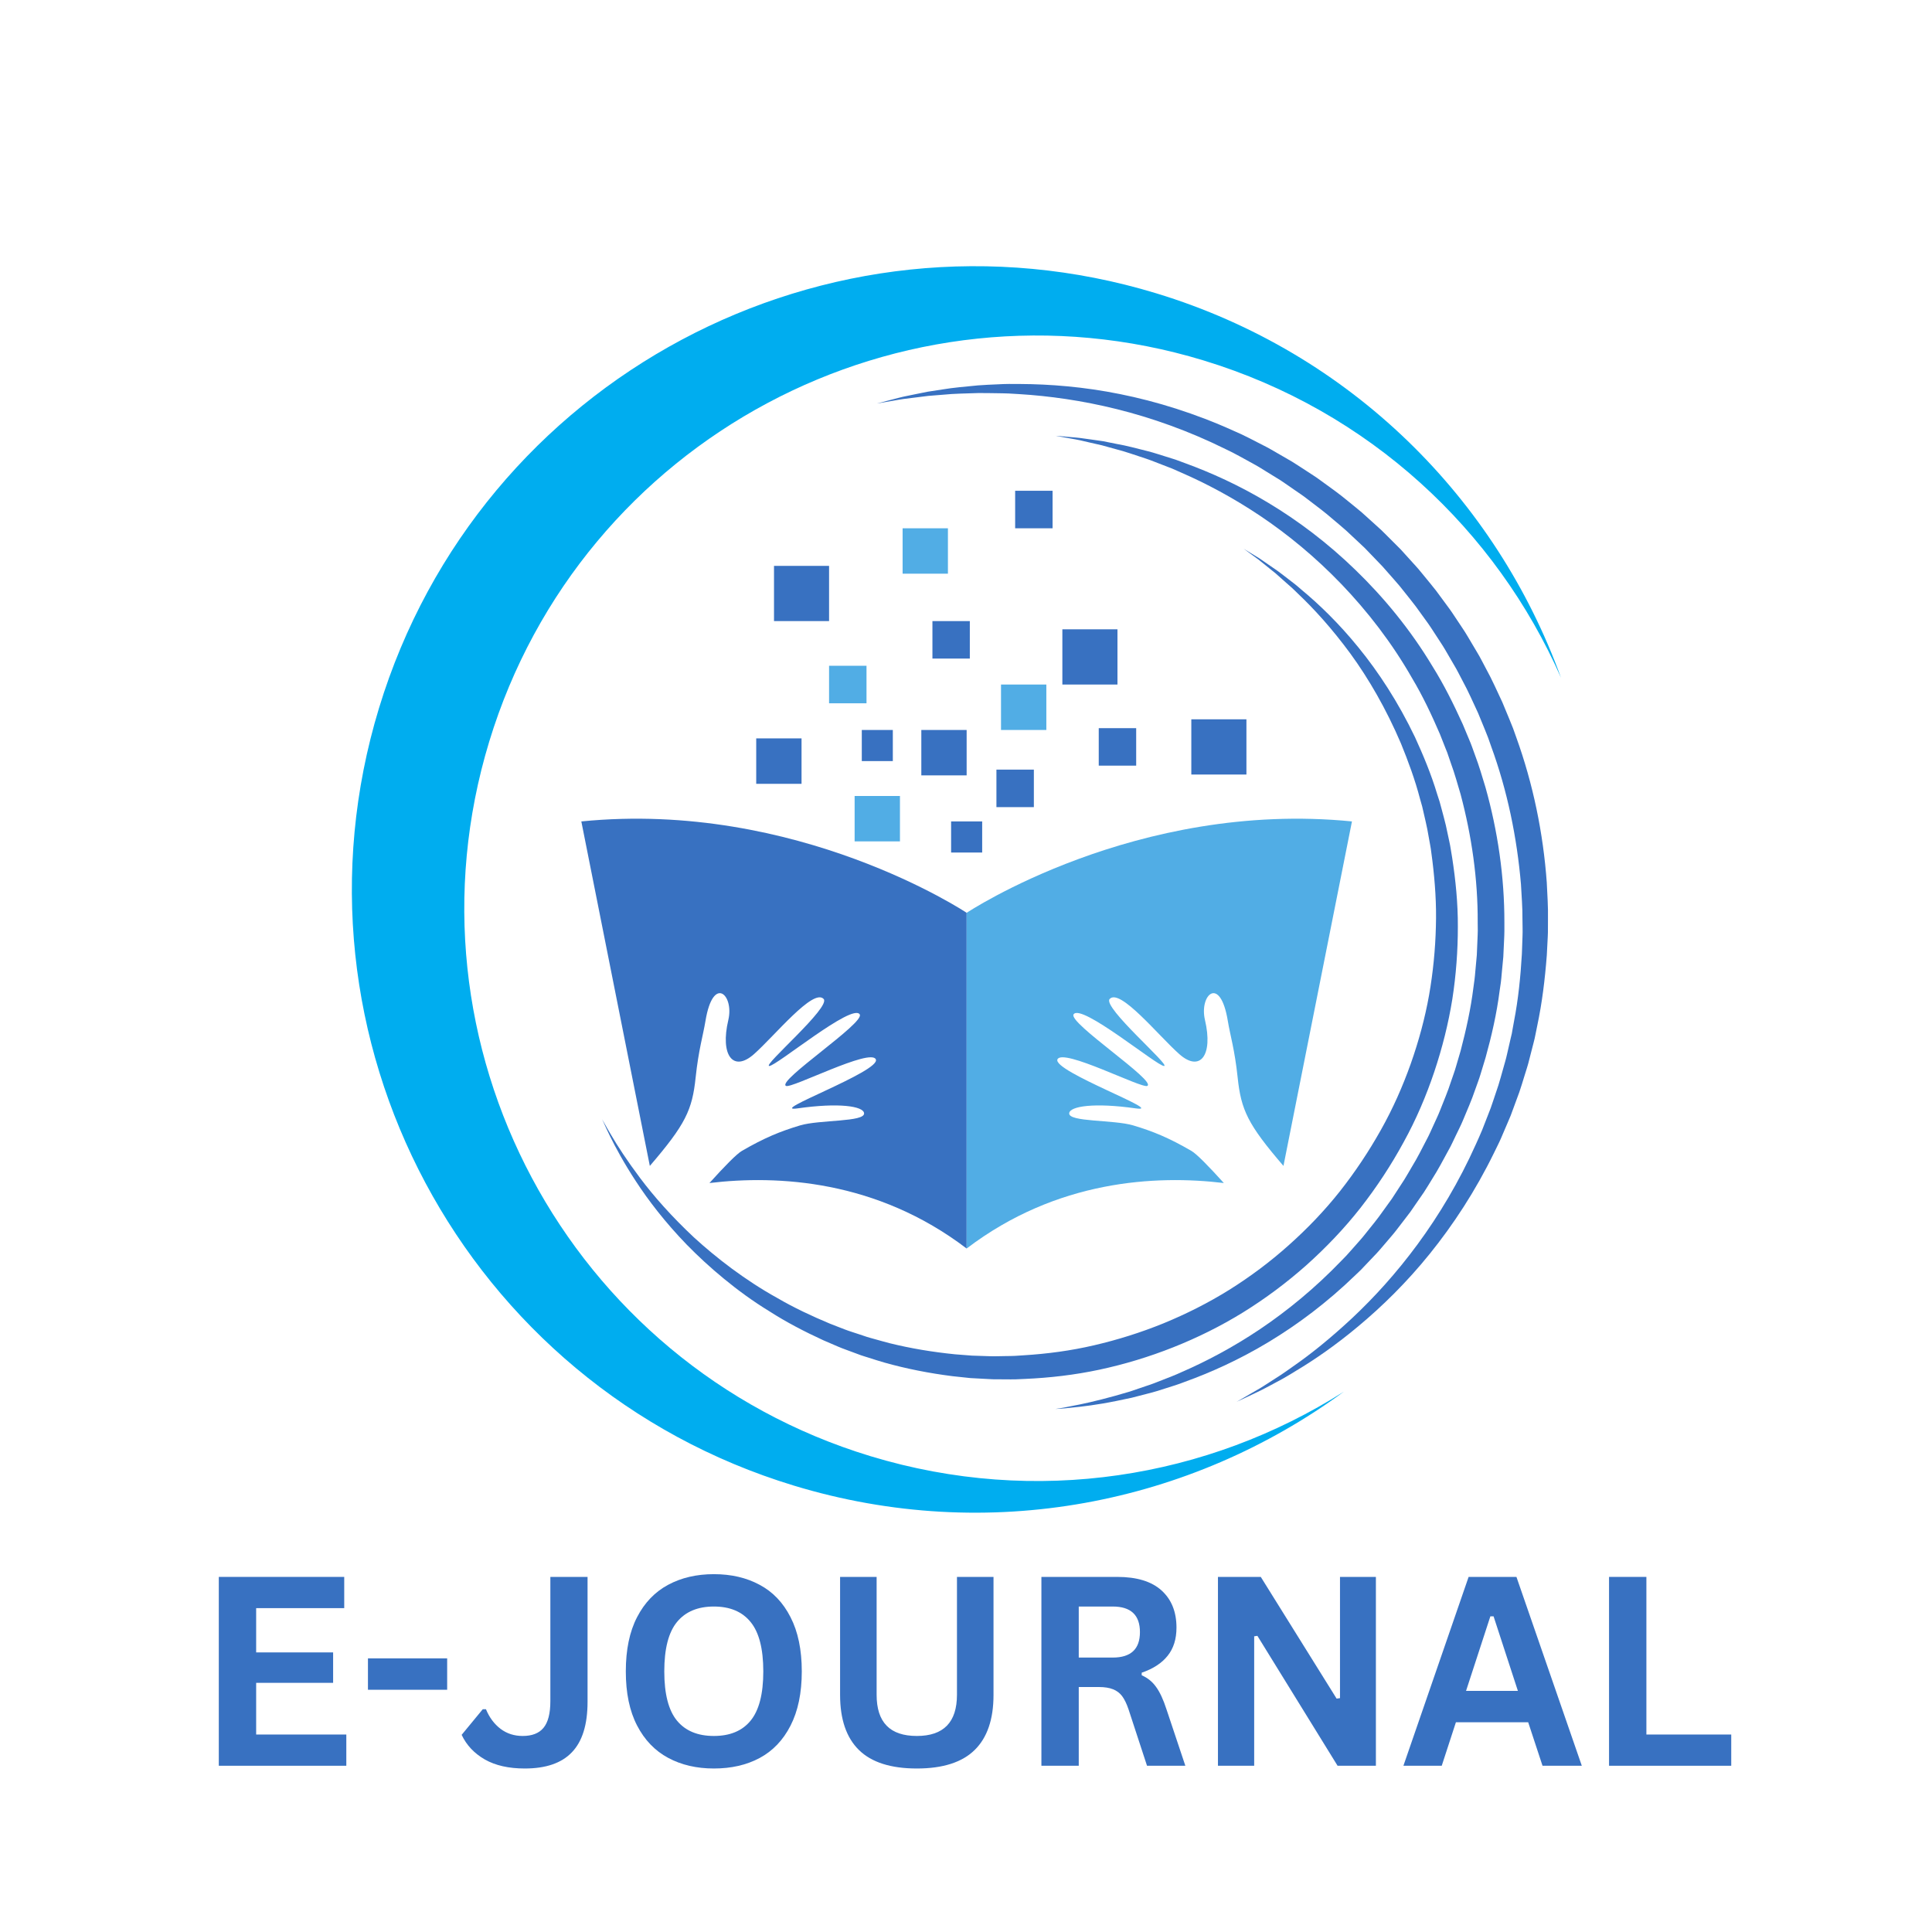<svg xmlns="http://www.w3.org/2000/svg" xmlns:xlink="http://www.w3.org/1999/xlink" width="250" zoomAndPan="magnify" viewBox="0 0 187.5 187.5" height="250" preserveAspectRatio="xMidYMid meet" version="1.0"><defs><g/><clipPath id="0e9a9616d3"><path d="M 56.414 79 L 94 79 L 94 121.18 L 56.414 121.18 Z M 56.414 79 " clip-rule="nonzero"/></clipPath><clipPath id="ac046b4cd2"><path d="M 93 79 L 131.203 79 L 131.203 121.18 L 93 121.18 Z M 93 79 " clip-rule="nonzero"/></clipPath><clipPath id="c217b7a155"><path d="M 98 47.617 L 103 47.617 L 103 52 L 98 52 Z M 98 47.617 " clip-rule="nonzero"/></clipPath><clipPath id="47e32211c5"><path d="M 34 25 L 151.5 25 L 151.5 147 L 34 147 Z M 34 25 " clip-rule="nonzero"/></clipPath></defs><g clip-path="url(#0e9a9616d3)"><path fill="#3871c1" d="M 72.004 111.691 C 74.188 110.426 75.699 109.805 77.652 109.219 C 79.539 108.656 83.941 108.906 83.859 108.039 C 83.793 107.352 81.414 106.996 77.418 107.566 C 74.293 108.016 85.508 103.965 85 102.812 C 84.5 101.68 76.82 105.668 76.281 105.387 C 75.367 104.91 83.945 99.281 83.438 98.449 C 82.738 97.301 75.305 103.492 74.652 103.453 C 74 103.418 80.664 97.734 79.934 96.949 C 78.93 95.875 75.195 100.512 73.176 102.301 C 71.16 104.09 69.871 102.43 70.684 98.988 C 71.258 96.551 69.207 94.578 68.465 99.086 C 68.23 100.508 67.797 101.875 67.512 104.562 C 67.184 107.727 66.531 109.117 63.066 113.152 L 56.418 79.719 C 77.363 77.629 93.812 88.586 93.812 88.586 L 93.812 121.168 C 85.074 114.512 75.461 114.02 68.852 114.812 C 70.332 113.172 71.492 111.988 72.004 111.691 " fill-opacity="1" fill-rule="nonzero"/></g><g clip-path="url(#ac046b4cd2)"><path fill="#51ade5" d="M 115.621 111.691 C 113.438 110.426 111.93 109.805 109.973 109.219 C 108.086 108.656 103.684 108.906 103.766 108.039 C 103.832 107.352 106.211 106.996 110.207 107.566 C 113.332 108.016 102.117 103.965 102.625 102.812 C 103.129 101.68 110.805 105.668 111.344 105.387 C 112.258 104.91 103.68 99.281 104.188 98.449 C 104.887 97.301 112.324 103.492 112.973 103.453 C 113.625 103.418 106.961 97.734 107.695 96.949 C 108.695 95.875 112.43 100.512 114.449 102.301 C 116.465 104.09 117.754 102.43 116.941 98.988 C 116.367 96.551 118.422 94.578 119.16 99.086 C 119.395 100.508 119.832 101.875 120.113 104.562 C 120.445 107.727 121.094 109.117 124.559 113.152 L 131.207 79.719 C 110.262 77.629 93.812 88.59 93.812 88.59 L 93.812 121.168 C 102.555 114.512 112.164 114.02 118.773 114.812 C 117.293 113.172 116.133 111.988 115.621 111.691 " fill-opacity="1" fill-rule="nonzero"/></g><path fill="#3871c1" d="M 95.32 82.738 L 92.305 82.738 L 92.305 79.719 L 95.32 79.719 L 95.32 82.738 " fill-opacity="1" fill-rule="nonzero"/><path fill="#3871c1" d="M 86.648 73.863 L 83.637 73.863 L 83.637 70.844 L 86.648 70.844 L 86.648 73.863 " fill-opacity="1" fill-rule="nonzero"/><path fill="#3871c1" d="M 100.336 78.332 L 96.703 78.332 L 96.703 74.691 L 100.336 74.691 L 100.336 78.332 " fill-opacity="1" fill-rule="nonzero"/><path fill="#3871c1" d="M 110.266 74.305 L 106.633 74.305 L 106.633 70.668 L 110.266 70.668 L 110.266 74.305 " fill-opacity="1" fill-rule="nonzero"/><path fill="#3871c1" d="M 94.121 63.914 L 90.492 63.914 L 90.492 60.277 L 94.121 60.277 L 94.121 63.914 " fill-opacity="1" fill-rule="nonzero"/><g clip-path="url(#c217b7a155)"><path fill="#3871c1" d="M 102.152 51.27 L 98.52 51.27 L 98.52 47.629 L 102.152 47.629 L 102.152 51.27 " fill-opacity="1" fill-rule="nonzero"/></g><path fill="#51ade5" d="M 84.094 68.254 L 80.461 68.254 L 80.461 64.613 L 84.094 64.613 L 84.094 68.254 " fill-opacity="1" fill-rule="nonzero"/><path fill="#51ade5" d="M 101.547 70.844 L 97.148 70.844 L 97.148 66.434 L 101.547 66.434 L 101.547 70.844 " fill-opacity="1" fill-rule="nonzero"/><path fill="#3871c1" d="M 77.789 76.07 L 73.391 76.07 L 73.391 71.66 L 77.789 71.66 L 77.789 76.07 " fill-opacity="1" fill-rule="nonzero"/><path fill="#3871c1" d="M 93.812 75.25 L 89.414 75.25 L 89.414 70.844 L 93.812 70.844 L 93.812 75.25 " fill-opacity="1" fill-rule="nonzero"/><path fill="#51ade5" d="M 91.996 55.676 L 87.598 55.676 L 87.598 51.27 L 91.996 51.27 L 91.996 55.676 " fill-opacity="1" fill-rule="nonzero"/><path fill="#51ade5" d="M 87.34 81.656 L 82.941 81.656 L 82.941 77.25 L 87.34 77.25 L 87.34 81.656 " fill-opacity="1" fill-rule="nonzero"/><path fill="#3871c1" d="M 108.449 66.434 L 103.102 66.434 L 103.102 61.074 L 108.449 61.074 L 108.449 66.434 " fill-opacity="1" fill-rule="nonzero"/><path fill="#3871c1" d="M 120.965 75.168 L 115.617 75.168 L 115.617 69.809 L 120.965 69.809 L 120.965 75.168 " fill-opacity="1" fill-rule="nonzero"/><path fill="#3871c1" d="M 80.461 60.277 L 75.117 60.277 L 75.117 54.918 L 80.461 54.918 L 80.461 60.277 " fill-opacity="1" fill-rule="nonzero"/><path fill="#3871c1" d="M 144.996 111.879 C 145.219 111.41 145.465 110.949 145.672 110.469 C 145.879 109.984 146.086 109.5 146.297 109.008 C 146.398 108.766 146.504 108.52 146.609 108.273 C 146.699 108.02 146.793 107.77 146.887 107.52 C 147.074 107.012 147.262 106.504 147.449 105.992 C 147.629 105.477 147.781 104.949 147.945 104.426 C 148.105 103.898 148.289 103.375 148.414 102.832 C 148.555 102.293 148.691 101.75 148.832 101.207 L 148.934 100.797 L 149.02 100.383 C 149.078 100.105 149.133 99.832 149.188 99.551 C 149.66 97.332 149.938 95.039 150.117 92.711 C 150.148 92.129 150.176 91.543 150.207 90.957 C 150.227 90.664 150.227 90.371 150.227 90.074 L 150.23 89.191 C 150.254 88.008 150.168 86.824 150.113 85.633 C 149.77 80.883 148.793 76.094 147.145 71.535 L 146.84 70.68 C 146.73 70.398 146.613 70.117 146.5 69.836 C 146.27 69.277 146.043 68.715 145.805 68.16 C 145.289 67.066 144.805 65.957 144.219 64.898 L 143.797 64.098 C 143.656 63.832 143.516 63.566 143.355 63.309 C 143.051 62.793 142.742 62.273 142.434 61.758 C 142.133 61.238 141.781 60.75 141.457 60.25 C 141.125 59.75 140.801 59.246 140.438 58.773 C 140.086 58.293 139.73 57.816 139.379 57.336 C 139.016 56.867 138.633 56.414 138.262 55.957 L 137.699 55.273 C 137.508 55.047 137.309 54.832 137.109 54.613 C 136.715 54.18 136.32 53.746 135.93 53.312 C 135.52 52.895 135.105 52.488 134.695 52.078 C 134.488 51.875 134.281 51.668 134.078 51.465 C 133.867 51.266 133.652 51.078 133.438 50.883 C 133.012 50.496 132.582 50.113 132.16 49.73 C 131.727 49.359 131.277 49.008 130.84 48.648 C 129.973 47.918 129.051 47.277 128.152 46.621 C 127.711 46.285 127.234 46.004 126.777 45.695 C 126.316 45.398 125.863 45.094 125.402 44.809 C 124.93 44.535 124.465 44.266 124 43.996 C 123.535 43.727 123.074 43.453 122.598 43.219 C 121.648 42.738 120.73 42.234 119.773 41.832 C 116.004 40.121 112.242 38.961 108.715 38.25 C 105.184 37.535 101.887 37.281 98.977 37.266 C 98.613 37.266 98.258 37.262 97.906 37.262 C 97.555 37.258 97.207 37.285 96.867 37.297 C 96.191 37.332 95.535 37.348 94.91 37.402 C 93.66 37.523 92.512 37.621 91.484 37.793 C 90.973 37.871 90.488 37.945 90.031 38.016 C 89.574 38.105 89.152 38.195 88.754 38.273 C 88.359 38.355 87.996 38.43 87.66 38.5 C 87.328 38.574 87.031 38.66 86.762 38.727 C 85.688 39.004 85.113 39.156 85.113 39.156 C 85.113 39.156 85.699 39.055 86.789 38.871 C 87.062 38.824 87.367 38.766 87.703 38.719 C 88.039 38.676 88.41 38.629 88.805 38.582 C 89.203 38.531 89.629 38.477 90.086 38.422 C 90.543 38.387 91.031 38.344 91.543 38.305 C 92.566 38.199 93.707 38.188 94.945 38.145 C 95.562 38.137 96.207 38.16 96.875 38.164 C 97.207 38.176 97.547 38.168 97.895 38.188 C 98.238 38.211 98.59 38.23 98.945 38.25 C 101.793 38.426 104.992 38.863 108.387 39.707 C 111.781 40.551 115.367 41.816 118.941 43.586 C 119.848 44.004 120.719 44.52 121.617 45.004 C 122.07 45.242 122.5 45.52 122.941 45.793 C 123.379 46.062 123.82 46.336 124.266 46.609 C 124.703 46.895 125.129 47.203 125.562 47.5 C 125.992 47.805 126.445 48.086 126.859 48.418 C 127.703 49.07 128.574 49.699 129.387 50.418 C 129.801 50.77 130.223 51.113 130.629 51.477 C 131.027 51.852 131.43 52.227 131.832 52.602 C 132.031 52.789 132.234 52.973 132.434 53.168 C 132.625 53.367 132.816 53.562 133.008 53.762 C 133.395 54.164 133.777 54.562 134.164 54.965 C 134.535 55.383 134.902 55.801 135.273 56.223 C 135.457 56.434 135.645 56.641 135.824 56.859 L 136.352 57.52 C 136.699 57.961 137.059 58.398 137.398 58.848 C 137.73 59.309 138.062 59.766 138.395 60.227 C 138.734 60.684 139.039 61.164 139.348 61.641 C 139.652 62.125 139.984 62.59 140.27 63.086 C 140.555 63.582 140.844 64.074 141.133 64.57 C 141.281 64.816 141.418 65.066 141.551 65.324 L 141.949 66.086 C 142.5 67.094 142.957 68.152 143.445 69.195 C 143.668 69.727 143.883 70.262 144.102 70.793 C 144.207 71.062 144.32 71.328 144.422 71.598 L 144.707 72.41 C 146.293 76.742 147.223 81.297 147.609 85.82 C 147.668 86.953 147.766 88.082 147.754 89.207 L 147.766 90.051 C 147.77 90.332 147.773 90.613 147.758 90.895 C 147.738 91.453 147.719 92.012 147.699 92.566 C 147.57 94.789 147.348 96.988 146.934 99.117 C 146.887 99.387 146.84 99.652 146.789 99.918 L 146.719 100.316 L 146.625 100.707 C 146.504 101.234 146.387 101.754 146.266 102.273 C 146.156 102.797 145.992 103.301 145.855 103.809 C 145.707 104.316 145.578 104.828 145.418 105.324 C 145.25 105.82 145.086 106.312 144.922 106.805 C 144.84 107.047 144.754 107.293 144.672 107.535 C 144.578 107.777 144.484 108.016 144.395 108.25 C 144.207 108.727 144.023 109.203 143.84 109.672 C 143.652 110.141 143.434 110.594 143.234 111.051 C 141.602 114.691 139.648 117.941 137.578 120.754 C 135.508 123.57 133.324 125.953 131.242 127.906 C 129.156 129.855 127.203 131.426 125.508 132.598 C 125.086 132.891 124.695 133.184 124.309 133.434 C 123.922 133.68 123.559 133.914 123.223 134.133 C 122.883 134.348 122.578 134.555 122.285 134.73 C 121.988 134.898 121.723 135.055 121.484 135.191 C 121.004 135.473 120.637 135.684 120.391 135.828 C 120.266 135.902 120.172 135.953 120.105 135.988 C 120.043 136.02 120.008 136.039 120.008 136.039 C 120.008 136.039 120.043 136.023 120.109 135.996 C 120.176 135.969 120.277 135.926 120.406 135.863 C 120.664 135.742 121.051 135.559 121.555 135.324 C 121.805 135.203 122.086 135.07 122.391 134.922 C 122.699 134.773 123.023 134.59 123.383 134.402 C 123.734 134.211 124.117 134.004 124.527 133.785 C 124.934 133.562 125.344 133.297 125.793 133.027 C 127.578 131.961 129.672 130.523 131.902 128.648 C 134.133 126.781 136.508 124.473 138.766 121.672 C 141.023 118.875 143.18 115.602 144.996 111.879 " fill-opacity="1" fill-rule="nonzero"/><path fill="#3871c1" d="M 132.078 123.238 C 132.242 123.062 132.41 122.891 132.574 122.715 C 132.906 122.367 133.242 122.012 133.578 121.66 C 133.914 121.305 134.219 120.918 134.547 120.547 C 134.863 120.168 135.199 119.801 135.504 119.402 C 135.809 119.008 136.117 118.609 136.422 118.207 C 136.578 118.008 136.73 117.805 136.883 117.602 C 137.027 117.395 137.172 117.184 137.316 116.973 C 137.609 116.551 137.898 116.129 138.191 115.707 C 138.477 115.273 138.738 114.828 139.012 114.387 C 139.574 113.508 140.059 112.578 140.566 111.648 C 140.832 111.191 141.043 110.699 141.277 110.223 C 141.504 109.742 141.754 109.27 141.961 108.773 C 142.371 107.781 142.816 106.793 143.16 105.766 C 143.336 105.254 143.543 104.746 143.695 104.223 C 143.855 103.703 144.012 103.176 144.172 102.652 C 144.758 100.543 145.254 98.383 145.535 96.18 L 145.656 95.355 C 145.695 95.082 145.711 94.805 145.738 94.527 L 145.895 92.867 L 145.973 91.199 C 145.98 90.922 146.004 90.641 146 90.363 L 146 89.527 C 146.008 85.07 145.352 80.625 144.164 76.406 C 143.844 75.359 143.543 74.312 143.156 73.297 L 142.879 72.531 L 142.738 72.152 L 142.582 71.777 C 142.375 71.281 142.168 70.781 141.961 70.289 C 141.074 68.336 140.129 66.434 139.023 64.668 C 136.879 61.098 134.293 57.973 131.562 55.328 C 128.832 52.676 125.941 50.512 123.109 48.812 C 120.277 47.102 117.508 45.859 115 44.945 C 114.688 44.832 114.379 44.715 114.078 44.605 C 113.77 44.508 113.465 44.41 113.168 44.32 C 112.57 44.141 112.004 43.941 111.445 43.801 C 110.324 43.52 109.305 43.242 108.363 43.082 C 107.895 42.988 107.453 42.898 107.035 42.816 C 106.617 42.758 106.223 42.703 105.855 42.648 C 105.488 42.598 105.148 42.551 104.84 42.508 C 104.527 42.465 104.242 42.453 103.988 42.426 C 102.977 42.34 102.434 42.293 102.434 42.293 C 102.434 42.293 102.969 42.391 103.969 42.57 C 104.219 42.617 104.5 42.656 104.805 42.727 C 105.105 42.797 105.438 42.875 105.797 42.957 C 106.156 43.039 106.539 43.125 106.949 43.219 C 107.355 43.332 107.789 43.453 108.242 43.578 C 109.16 43.805 110.145 44.16 111.223 44.512 C 111.762 44.691 112.305 44.922 112.879 45.137 C 113.164 45.246 113.453 45.359 113.75 45.473 C 114.039 45.602 114.336 45.73 114.633 45.863 C 117.031 46.906 119.645 48.285 122.309 50.07 C 124.969 51.855 127.66 54.062 130.188 56.695 C 132.715 59.332 135.09 62.387 137.055 65.836 C 138.074 67.539 138.934 69.367 139.742 71.238 C 139.93 71.715 140.117 72.188 140.305 72.668 L 140.449 73.023 L 140.574 73.387 L 140.824 74.117 C 141.184 75.086 141.449 76.086 141.75 77.082 C 142.82 81.098 143.434 85.309 143.41 89.531 L 143.418 90.32 C 143.418 90.586 143.398 90.848 143.391 91.113 L 143.324 92.691 L 143.18 94.266 C 143.152 94.527 143.141 94.793 143.102 95.051 L 142.996 95.832 C 142.738 97.918 142.281 99.969 141.754 101.977 C 141.609 102.477 141.461 102.973 141.316 103.469 C 141.18 103.969 140.988 104.449 140.828 104.938 C 140.516 105.922 140.109 106.863 139.738 107.812 C 139.555 108.289 139.32 108.742 139.117 109.207 C 138.902 109.664 138.711 110.133 138.469 110.574 C 138.004 111.469 137.562 112.363 137.039 113.211 C 136.785 113.637 136.547 114.07 136.285 114.488 C 136.02 114.902 135.75 115.312 135.484 115.719 C 135.352 115.926 135.219 116.129 135.086 116.332 C 134.945 116.531 134.805 116.727 134.66 116.922 C 134.379 117.312 134.098 117.703 133.816 118.09 C 133.535 118.477 133.227 118.84 132.934 119.211 C 132.633 119.578 132.352 119.957 132.043 120.305 C 131.73 120.656 131.422 121.004 131.117 121.352 C 130.965 121.523 130.809 121.695 130.656 121.867 C 130.496 122.031 130.336 122.195 130.176 122.359 C 127.648 124.992 124.957 127.195 122.301 128.984 C 119.645 130.77 117.023 132.145 114.625 133.184 C 114.031 133.461 113.438 133.68 112.867 133.906 C 112.582 134.016 112.305 134.125 112.027 134.234 C 111.754 134.348 111.477 134.426 111.207 134.52 C 110.672 134.703 110.156 134.879 109.66 135.047 C 109.16 135.191 108.684 135.328 108.23 135.461 C 106.41 135.965 104.957 136.285 103.957 136.465 C 103.457 136.562 103.074 136.648 102.816 136.68 C 102.555 136.719 102.422 136.738 102.422 136.738 C 102.422 136.738 102.559 136.73 102.82 136.719 C 103.082 136.711 103.469 136.664 103.977 136.613 C 104.992 136.516 106.48 136.344 108.352 135.961 C 108.816 135.863 109.312 135.762 109.828 135.652 C 110.34 135.52 110.875 135.383 111.43 135.238 C 111.711 135.16 111.996 135.098 112.281 135.004 C 112.57 134.914 112.859 134.82 113.156 134.727 C 113.75 134.539 114.371 134.352 114.992 134.105 C 117.504 133.199 120.273 131.957 123.105 130.25 C 125.938 128.547 128.828 126.383 131.562 123.73 C 131.734 123.566 131.906 123.402 132.078 123.238 " fill-opacity="1" fill-rule="nonzero"/><path fill="#3871c1" d="M 113.852 130.758 C 116.191 129.832 118.477 128.703 120.645 127.363 C 122.812 126.02 124.867 124.488 126.781 122.789 C 128.688 121.082 130.461 119.227 132.035 117.223 C 133.605 115.215 135.004 113.082 136.211 110.867 C 137.43 108.664 138.41 106.359 139.195 104.023 C 139.977 101.688 140.57 99.32 140.949 96.961 C 141.316 94.598 141.484 92.25 141.484 89.953 C 141.496 87.652 141.266 85.41 140.934 83.25 C 140.891 82.98 140.844 82.715 140.801 82.445 C 140.758 82.18 140.715 81.91 140.652 81.648 C 140.539 81.125 140.426 80.602 140.316 80.082 C 140.199 79.566 140.047 79.062 139.918 78.555 C 139.848 78.305 139.781 78.055 139.715 77.805 C 139.637 77.559 139.555 77.312 139.477 77.07 C 138.887 75.105 138.117 73.273 137.328 71.551 C 135.691 68.129 133.777 65.211 131.84 62.84 C 129.91 60.461 127.977 58.613 126.293 57.219 C 126.082 57.043 125.891 56.859 125.684 56.703 C 125.48 56.547 125.281 56.391 125.086 56.242 C 124.699 55.945 124.344 55.664 124 55.414 C 123.305 54.934 122.711 54.523 122.227 54.191 C 121.23 53.582 120.699 53.258 120.699 53.258 C 120.699 53.258 121.199 53.625 122.141 54.312 C 122.594 54.676 123.152 55.129 123.809 55.656 C 124.129 55.934 124.461 56.238 124.824 56.559 C 125.004 56.719 125.191 56.883 125.383 57.051 C 125.574 57.219 125.754 57.414 125.949 57.598 C 127.523 59.082 129.289 61.027 131.062 63.441 C 132.824 65.859 134.527 68.793 135.965 72.16 C 136.656 73.855 137.324 75.648 137.82 77.555 C 137.887 77.793 137.957 78.031 138.023 78.27 C 138.078 78.512 138.133 78.754 138.191 79 C 138.297 79.488 138.426 79.977 138.52 80.477 C 138.613 80.977 138.703 81.48 138.793 81.988 C 138.848 82.238 138.875 82.496 138.91 82.754 C 138.945 83.012 138.977 83.27 139.012 83.527 C 139.266 85.602 139.422 87.746 139.352 89.934 C 139.297 92.121 139.082 94.348 138.691 96.578 C 138.293 98.809 137.688 101.039 136.914 103.234 C 136.133 105.43 135.18 107.59 134.012 109.664 C 132.848 111.738 131.516 113.742 130.027 115.629 C 128.535 117.512 126.859 119.254 125.062 120.855 C 123.266 122.461 121.332 123.906 119.297 125.18 C 117.258 126.449 115.113 127.527 112.914 128.43 C 110.715 129.324 108.457 130.031 106.184 130.559 C 103.914 131.09 101.617 131.391 99.355 131.531 C 99.074 131.551 98.789 131.57 98.508 131.586 C 98.227 131.605 97.945 131.598 97.664 131.605 C 97.383 131.609 97.102 131.613 96.82 131.621 C 96.543 131.629 96.262 131.629 95.984 131.617 C 95.426 131.598 94.871 131.582 94.32 131.562 C 93.77 131.52 93.223 131.477 92.68 131.434 C 90.504 131.215 88.387 130.863 86.363 130.363 C 85.855 130.238 85.363 130.086 84.863 129.953 C 84.617 129.883 84.367 129.82 84.125 129.742 C 83.883 129.664 83.641 129.582 83.402 129.5 C 82.922 129.336 82.434 129.195 81.973 129.016 C 81.504 128.832 81.043 128.652 80.582 128.477 C 78.766 127.719 77.039 126.906 75.453 125.98 C 73.844 125.094 72.375 124.113 71.027 123.121 C 69.68 122.121 68.457 121.105 67.352 120.094 C 65.168 118.051 63.434 116.074 62.137 114.348 C 60.84 112.617 59.914 111.184 59.328 110.18 C 59.02 109.684 58.816 109.285 58.664 109.027 C 58.512 108.766 58.438 108.629 58.438 108.629 C 58.438 108.629 58.504 108.77 58.629 109.043 C 58.758 109.316 58.93 109.73 59.195 110.25 C 59.711 111.297 60.516 112.816 61.715 114.645 C 62.91 116.477 64.527 118.602 66.66 120.805 C 67.73 121.898 68.93 123.012 70.262 124.105 C 71.594 125.199 73.062 126.281 74.684 127.27 C 76.281 128.297 78.039 129.215 79.898 130.07 C 80.371 130.273 80.844 130.477 81.324 130.684 C 81.801 130.891 82.301 131.055 82.797 131.246 C 83.043 131.336 83.293 131.43 83.543 131.523 C 83.797 131.613 84.055 131.684 84.309 131.766 C 84.824 131.926 85.336 132.102 85.863 132.246 C 87.965 132.836 90.172 133.273 92.449 133.559 C 93.02 133.621 93.594 133.68 94.172 133.742 C 94.754 133.773 95.336 133.805 95.922 133.836 C 96.215 133.859 96.508 133.863 96.805 133.859 C 97.098 133.863 97.395 133.863 97.691 133.867 C 97.988 133.863 98.285 133.875 98.582 133.863 C 98.879 133.852 99.176 133.84 99.477 133.824 C 101.863 133.719 104.289 133.441 106.703 132.926 C 109.113 132.41 111.512 131.688 113.852 130.758 " fill-opacity="1" fill-rule="nonzero"/><g clip-path="url(#47e32211c5)"><path fill="#00adef" d="M 84.465 141.316 C 55.105 132.383 38.547 101.336 47.477 71.977 C 56.406 42.613 87.445 26.051 116.805 34.98 C 132.93 39.887 145.191 51.465 151.492 65.77 C 145.227 48.473 131.176 34.234 112.223 28.469 C 80.277 18.746 46.5 36.77 36.781 68.723 C 27.062 100.672 45.082 134.453 77.027 144.172 C 95.984 149.941 115.582 145.941 130.418 135.062 C 117.219 143.434 100.586 146.219 84.465 141.316 " fill-opacity="1" fill-rule="nonzero"/></g><g fill="#3871c1" fill-opacity="1"><g transform="translate(18.86, 171.366)"><g><path d="M 6 -8.047 L 6 -3.031 L 14.75 -3.031 L 14.75 0 L 2.375 0 L 2.375 -18.328 L 14.547 -18.328 L 14.547 -15.297 L 6 -15.297 L 6 -11 L 13.469 -11 L 13.469 -8.047 Z M 6 -8.047 "/></g></g></g><g fill="#3871c1" fill-opacity="1"><g transform="translate(34.616, 171.366)"><g><path d="M 8.781 -7.375 L 1.094 -7.375 L 1.094 -10.422 L 8.781 -10.422 Z M 8.781 -7.375 "/></g></g></g><g fill="#3871c1" fill-opacity="1"><g transform="translate(44.506, 171.366)"><g><path d="M 6.422 0.266 C 4.867 0.266 3.578 -0.023 2.547 -0.609 C 1.516 -1.203 0.766 -2 0.297 -3 L 2.344 -5.484 L 2.656 -5.484 C 2.988 -4.68 3.461 -4.047 4.078 -3.578 C 4.691 -3.117 5.406 -2.891 6.219 -2.891 C 7.125 -2.891 7.797 -3.148 8.234 -3.672 C 8.68 -4.203 8.906 -5.066 8.906 -6.266 L 8.906 -18.328 L 12.516 -18.328 L 12.516 -6.203 C 12.516 -3.992 12.008 -2.363 11 -1.312 C 10 -0.258 8.473 0.266 6.422 0.266 Z M 6.422 0.266 "/></g></g></g><g fill="#3871c1" fill-opacity="1"><g transform="translate(59.297, 171.366)"><g><path d="M 9.984 0.266 C 8.305 0.266 6.828 -0.078 5.547 -0.766 C 4.266 -1.453 3.258 -2.5 2.531 -3.906 C 1.801 -5.312 1.438 -7.062 1.438 -9.156 C 1.438 -11.258 1.801 -13.016 2.531 -14.422 C 3.258 -15.828 4.266 -16.875 5.547 -17.562 C 6.828 -18.25 8.305 -18.594 9.984 -18.594 C 11.672 -18.594 13.148 -18.25 14.422 -17.562 C 15.703 -16.883 16.703 -15.836 17.422 -14.422 C 18.148 -13.016 18.516 -11.258 18.516 -9.156 C 18.516 -7.062 18.148 -5.305 17.422 -3.891 C 16.703 -2.484 15.703 -1.438 14.422 -0.75 C 13.148 -0.07 11.672 0.266 9.984 0.266 Z M 9.984 -2.891 C 11.547 -2.891 12.734 -3.383 13.547 -4.375 C 14.367 -5.375 14.781 -6.969 14.781 -9.156 C 14.781 -11.352 14.367 -12.953 13.547 -13.953 C 12.734 -14.953 11.547 -15.453 9.984 -15.453 C 8.422 -15.453 7.227 -14.953 6.406 -13.953 C 5.582 -12.953 5.172 -11.352 5.172 -9.156 C 5.172 -6.969 5.582 -5.375 6.406 -4.375 C 7.227 -3.383 8.422 -2.891 9.984 -2.891 Z M 9.984 -2.891 "/></g></g></g><g fill="#3871c1" fill-opacity="1"><g transform="translate(79.264, 171.366)"><g><path d="M 9.719 0.266 C 7.188 0.266 5.312 -0.332 4.094 -1.531 C 2.875 -2.727 2.266 -4.508 2.266 -6.875 L 2.266 -18.328 L 5.812 -18.328 L 5.812 -6.891 C 5.812 -5.555 6.133 -4.555 6.781 -3.891 C 7.426 -3.223 8.406 -2.891 9.719 -2.891 C 12.312 -2.891 13.609 -4.223 13.609 -6.891 L 13.609 -18.328 L 17.156 -18.328 L 17.156 -6.875 C 17.156 -4.508 16.547 -2.727 15.328 -1.531 C 14.109 -0.332 12.238 0.266 9.719 0.266 Z M 9.719 0.266 "/></g></g></g><g fill="#3871c1" fill-opacity="1"><g transform="translate(98.693, 171.366)"><g><path d="M 2.375 0 L 2.375 -18.328 L 9.734 -18.328 C 11.629 -18.328 13.062 -17.891 14.031 -17.016 C 15 -16.141 15.484 -14.938 15.484 -13.406 C 15.484 -12.289 15.195 -11.379 14.625 -10.672 C 14.062 -9.961 13.223 -9.414 12.109 -9.031 L 12.109 -8.781 C 12.68 -8.531 13.145 -8.156 13.5 -7.656 C 13.863 -7.164 14.203 -6.438 14.516 -5.469 L 16.344 0 L 12.625 0 L 10.828 -5.484 C 10.641 -6.035 10.43 -6.461 10.203 -6.766 C 9.973 -7.066 9.68 -7.285 9.328 -7.422 C 8.973 -7.566 8.516 -7.641 7.953 -7.641 L 6 -7.641 L 6 0 Z M 9.297 -10.5 C 11.055 -10.5 11.938 -11.32 11.938 -12.969 C 11.938 -14.625 11.055 -15.453 9.297 -15.453 L 6 -15.453 L 6 -10.5 Z M 9.297 -10.5 "/></g></g></g><g fill="#3871c1" fill-opacity="1"><g transform="translate(115.827, 171.366)"><g><path d="M 5.891 0 L 2.375 0 L 2.375 -18.328 L 6.531 -18.328 L 13.891 -6.516 L 14.219 -6.562 L 14.219 -18.328 L 17.703 -18.328 L 17.703 0 L 13.984 0 L 6.203 -12.609 L 5.891 -12.562 Z M 5.891 0 "/></g></g></g><g fill="#3871c1" fill-opacity="1"><g transform="translate(135.92, 171.366)"><g><path d="M 17.594 0 L 13.781 0 L 12.391 -4.219 L 5.375 -4.219 L 4 0 L 0.281 0 L 6.609 -18.328 L 11.25 -18.328 Z M 8.719 -14.5 L 6.359 -7.266 L 11.391 -7.266 L 9.031 -14.5 Z M 8.719 -14.5 "/></g></g></g><g fill="#3871c1" fill-opacity="1"><g transform="translate(153.782, 171.366)"><g><path d="M 6 -18.328 L 6 -3.031 L 14.234 -3.031 L 14.234 0 L 2.375 0 L 2.375 -18.328 Z M 6 -18.328 "/></g></g></g></svg>